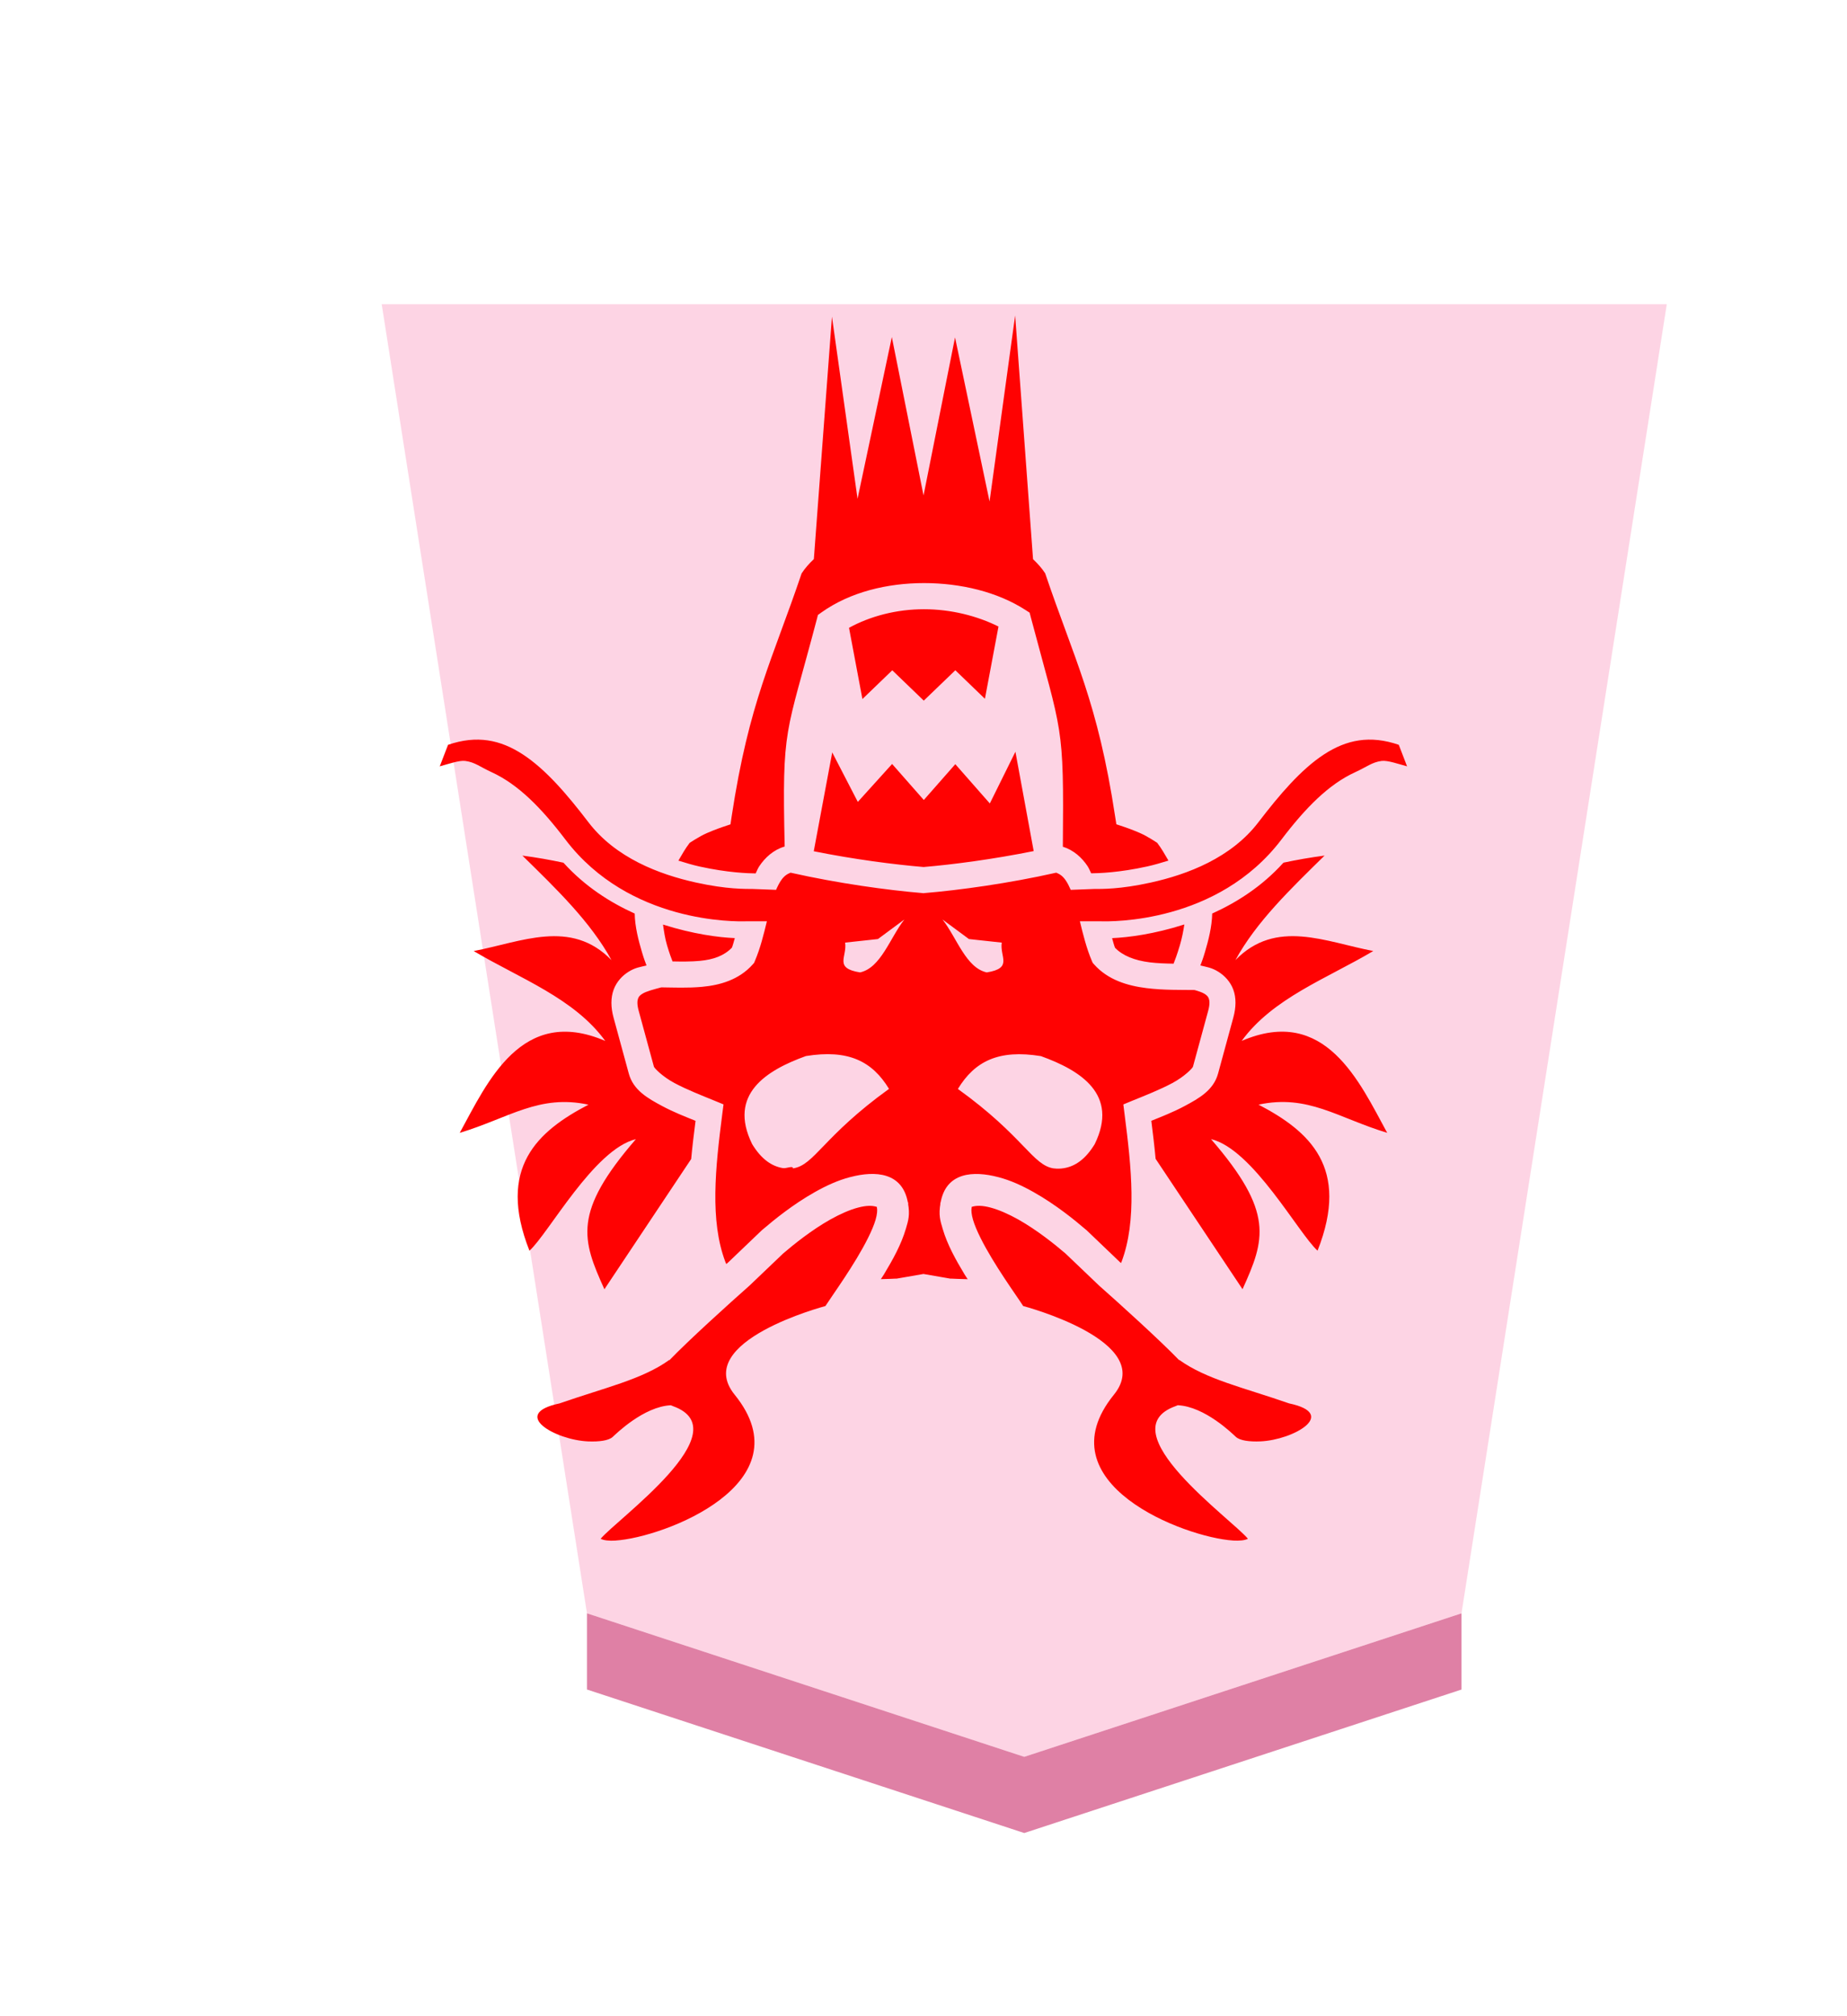 <?xml version="1.0" encoding="UTF-8" standalone="no"?>
<svg
   xmlns:dc="http://purl.org/dc/elements/1.1/"
   xmlns:cc="http://creativecommons.org/ns#"
   xmlns:rdf="http://www.w3.org/1999/02/22-rdf-syntax-ns#"
   xmlns:svg="http://www.w3.org/2000/svg"
   xmlns="http://www.w3.org/2000/svg"
   xmlns:sodipodi="http://sodipodi.sourceforge.net/DTD/sodipodi-0.dtd"
   xmlns:inkscape="http://www.inkscape.org/namespaces/inkscape"
   viewBox="0 0 52 60"
   version="1.1"
   id="svg7505"
   sodipodi:docname="1RY.svg"
   inkscape:version="1.0.1 (3bc2e813f5, 2020-09-07)"
   width="55" height="60">
  <sodipodi:namedview
     pagecolor="#ffffff"
     bordercolor="#666666"
     borderopacity="1"
     objecttolerance="10"
     gridtolerance="10"
     guidetolerance="10"
     inkscape:pageopacity="0"
     inkscape:pageshadow="2"
     inkscape:window-width="3840"
     inkscape:window-height="2050"
     id="namedview7507"
     showgrid="false"
     inkscape:zoom="2.9698485"
     inkscape:cx="-142.13801"
     inkscape:cy="42.48289"
     inkscape:window-x="-12"
     inkscape:window-y="-12"
     inkscape:window-maximized="1"
     inkscape:current-layer="svg7505"
     inkscape:document-rotation="0" />
  <defs
     id="defs7477">
    <filter
       id="a"
       color-interpolation-filters="sRGB">
      <feFlood
         flood-opacity=".498"
         flood-color="#000"
         result="flood"
         id="feFlood7466" />
      <feComposite
         in="flood"
         in2="SourceGraphic"
         operator="in"
         result="composite1"
         id="feComposite7468" />
      <feGaussianBlur
         in="composite1"
         stdDeviation="1"
         result="blur"
         id="feGaussianBlur7470" />
      <feOffset
         dx="5"
         dy="3"
         result="offset"
         id="feOffset7472" />
      <feComposite
         in="SourceGraphic"
         in2="offset"
         result="composite2"
         id="feComposite7474" />
    </filter>
  </defs>
  <g
     opacity="0.99"
     id="g7503"
     transform="translate(-4)">
    <g
       transform="matrix(0.6,0,0,0.6,-41.934,-160.851)"
       filter="url(#a)"
       fill-opacity="0.992"
       id="g7483">
      <path
         d="m 119.89,352.22 21.701,-7.117 10.189,-64.932 H 88 l 10.188,64.932 z"
         fill="#fdd3e3"
         id="path7479" />
      <path
         d="m 98.188,348.882 v -3.78 l 21.702,7.118 21.701,-7.117 v 3.78 L 119.89,356 Z"
         fill="#de7ea3"
         id="path7481" />
    </g>
  </g>
  <path
     id="path3940-9"
     style="fill:#ff0202;fill-opacity:1;stroke:none;stroke-width:0.938px;stroke-linecap:butt;stroke-linejoin:miter;stroke-opacity:1"
     d="m 16.83,45.846 c -0.096,0.006 -0.182,0.005 -0.255,-0.004 -0.077,-0.008 -0.141,-0.025 -0.189,-0.049 0.472,-0.576 4.186,-3.217 2.155,-3.947 -0.025,-0.008 -0.041,-0.019 -0.064,-0.027 -0.812,0.038 -1.642,0.86 -1.732,0.942 -0.121,0.111 -0.405,0.147 -0.731,0.134 -0.979,-0.041 -2.341,-0.817 -0.852,-1.131 1.356,-0.472 2.46,-0.713 3.269,-1.294 l 0.004,0.007 c 0.578,-0.599 1.781,-1.687 2.382,-2.217 l 1.004,-0.958 c 0.305,-0.261 0.84,-0.694 1.405,-1.011 0.287,-0.161 0.581,-0.291 0.828,-0.355 0.245,-0.064 0.418,-0.065 0.557,-0.02 -9.37e-4,0.003 -0.002,0.007 0.004,0.033 0.013,0.065 0.004,0.194 -0.042,0.35 -0.092,0.312 -0.313,0.736 -0.559,1.145 -0.246,0.409 -0.516,0.806 -0.711,1.09 -0.097,0.141 -0.173,0.254 -0.224,0.333 0,0 -3.991,1.048 -2.703,2.637 2.137,2.635 -2.109,4.252 -3.547,4.341 z m 18.388,0 v -0.002 c -1.438,-0.089 -5.684,-1.706 -3.547,-4.341 1.289,-1.589 -2.703,-2.637 -2.703,-2.637 -0.05,-0.08 -0.127,-0.192 -0.224,-0.333 -0.195,-0.285 -0.465,-0.681 -0.711,-1.09 -0.246,-0.409 -0.467,-0.833 -0.559,-1.145 -0.046,-0.156 -0.055,-0.285 -0.042,-0.35 0.005,-0.026 0.005,-0.03 0.004,-0.033 0.139,-0.045 0.313,-0.044 0.557,0.02 0.247,0.065 0.541,0.194 0.828,0.355 0.565,0.318 1.1,0.75 1.405,1.011 l 1.004,0.958 c 0.601,0.53 1.804,1.619 2.382,2.217 l 0.004,-0.007 c 0.809,0.581 1.913,0.822 3.269,1.294 1.488,0.313 0.127,1.089 -0.852,1.131 -0.326,0.014 -0.61,-0.023 -0.731,-0.134 -0.09,-0.082 -0.919,-0.904 -1.732,-0.942 -0.024,0.009 -0.039,0.019 -0.064,0.027 -2.032,0.729 1.683,3.371 2.155,3.947 -0.048,0.025 -0.111,0.041 -0.189,0.049 -0.073,0.008 -0.159,0.009 -0.255,0.004 z M 16.498,38.367 c -0.67,-1.481 -0.952,-2.284 0.938,-4.467 -1.247,0.299 -2.6,2.806 -3.17,3.32 -0.978,-2.473 0.245,-3.558 1.757,-4.346 -1.474,-0.315 -2.354,0.391 -3.833,0.839 0.824,-1.506 1.841,-3.806 4.333,-2.736 -0.925,-1.272 -2.538,-1.857 -3.918,-2.675 1.418,-0.268 2.895,-0.972 4.104,0.271 -0.627,-1.147 -1.65,-2.126 -2.653,-3.111 0.416,0.054 0.822,0.126 1.222,0.211 0.642,0.709 1.386,1.18 2.122,1.514 0.007,0.393 0.113,0.801 0.22,1.16 0.064,0.214 0.082,0.247 0.132,0.385 -0.182,0.046 -0.333,0.058 -0.542,0.191 -0.177,0.112 -0.35,0.29 -0.438,0.531 -0.088,0.242 -0.085,0.523 -0.002,0.828 l 0.454,1.666 c 0.135,0.496 0.565,0.737 0.995,0.967 0.34,0.182 0.682,0.314 0.993,0.44 -0.048,0.377 -0.095,0.756 -0.13,1.136 z m 19.003,0 -2.589,-3.881 c -0.035,-0.379 -0.081,-0.757 -0.128,-1.132 0.311,-0.126 0.653,-0.258 0.993,-0.44 0.43,-0.23 0.86,-0.471 0.995,-0.967 l 0.454,-1.666 c 0.083,-0.305 0.088,-0.587 0,-0.828 -0.088,-0.242 -0.263,-0.419 -0.44,-0.531 -0.209,-0.132 -0.359,-0.144 -0.541,-0.191 0.05,-0.138 0.068,-0.171 0.132,-0.385 0.107,-0.358 0.212,-0.767 0.22,-1.16 0.736,-0.334 1.48,-0.804 2.122,-1.514 0.4,-0.085 0.807,-0.156 1.224,-0.211 -1.003,0.986 -2.028,1.965 -2.655,3.111 1.209,-1.243 2.689,-0.539 4.106,-0.271 -1.379,0.818 -2.994,1.403 -3.919,2.675 2.492,-1.07 3.51,1.23 4.333,2.736 -1.479,-0.448 -2.357,-1.154 -3.831,-0.839 1.512,0.788 2.735,1.873 1.757,4.346 -0.569,-0.514 -1.925,-3.022 -3.172,-3.32 1.89,2.183 1.608,2.986 0.938,4.467 z m -8.18,-0.299 c -0.237,-0.006 -0.471,-0.015 -0.497,-0.018 -0.005,-6.56e-4 -0.013,0.002 -0.018,0.002 L 25.999,37.912 25.193,38.052 c -0.006,4.7e-4 -0.014,-0.003 -0.02,-0.002 -0.022,0.003 -0.236,0.011 -0.443,0.016 0.033,-0.053 0.059,-0.087 0.092,-0.141 0.265,-0.442 0.512,-0.88 0.654,-1.361 0.072,-0.245 0.125,-0.409 0.062,-0.76 0.002,0.015 0.009,0.025 0.011,0.04 -0.006,-0.073 -0.012,-0.083 -0.013,-0.084 0.004,0.019 -0.001,0.026 0.002,0.044 -0.155,-0.926 -0.979,-0.97 -1.717,-0.775 h -0.004 c -0.369,0.096 -0.712,0.255 -1.05,0.445 -0.662,0.372 -1.227,0.835 -1.556,1.116 l -0.02,0.016 -0.995,0.951 c -0.017,0.015 -0.05,0.044 -0.068,0.06 -0.003,-0.007 -0.029,-0.064 -0.029,-0.064 v -0.002 c -0.464,-1.228 -0.297,-2.794 -0.092,-4.39 l 0.038,-0.295 -0.277,-0.114 c -0.355,-0.145 -0.814,-0.324 -1.184,-0.522 -0.37,-0.198 -0.601,-0.447 -0.612,-0.487 l -0.454,-1.666 c -0.054,-0.198 -0.039,-0.303 -0.018,-0.361 0.021,-0.058 0.052,-0.094 0.126,-0.141 0.12,-0.076 0.34,-0.131 0.566,-0.192 0.368,0.004 0.782,0.024 1.215,-0.016 0.53,-0.049 1.098,-0.206 1.508,-0.667 l 0.042,-0.048 0.024,-0.059 c 0.161,-0.378 0.26,-0.784 0.355,-1.176 h -0.625 c -0.294,0.008 -3.471,0.071 -5.374,-2.432 -0.719,-0.946 -1.408,-1.644 -2.197,-2.005 -0.345,-0.158 -0.498,-0.298 -0.786,-0.335 -0.178,-0.023 -0.494,0.089 -0.759,0.161 l 0.247,-0.641 c 0.86,-0.295 1.559,-0.149 2.224,0.284 0.691,0.45 1.332,1.205 1.953,2.016 0.811,1.066 2.116,1.559 3.207,1.799 0.927,0.204 1.475,0.189 1.691,0.191 l 0.693,0.026 c 0.045,-0.106 0.093,-0.198 0.143,-0.273 0.089,-0.135 0.18,-0.195 0.288,-0.238 1.423,0.32 2.901,0.522 3.925,0.607 l 0.031,0.004 0.033,-0.004 c 1.024,-0.085 2.5,-0.286 3.923,-0.607 0.108,0.043 0.198,0.103 0.288,0.238 0.05,0.075 0.098,0.168 0.143,0.273 l 0.694,-0.026 c 0.216,-9.37e-4 0.765,0.014 1.691,-0.191 1.09,-0.24 2.396,-0.734 3.207,-1.799 0.622,-0.811 1.262,-1.566 1.953,-2.016 0.666,-0.433 1.364,-0.579 2.224,-0.284 l 0.247,0.641 c -0.265,-0.072 -0.581,-0.184 -0.759,-0.161 -0.288,0.038 -0.441,0.178 -0.786,0.335 -0.789,0.36 -1.478,1.059 -2.197,2.005 -1.903,2.502 -5.08,2.44 -5.374,2.432 h -0.627 c 0.095,0.392 0.195,0.799 0.355,1.176 l 0.026,0.059 0.042,0.048 c 0.413,0.464 0.998,0.635 1.556,0.705 0.516,0.065 1.024,0.051 1.435,0.057 0.12,0.035 0.228,0.069 0.299,0.114 0.074,0.047 0.105,0.083 0.126,0.141 0.021,0.058 0.036,0.163 -0.018,0.361 l -0.454,1.666 c -0.011,0.04 -0.244,0.289 -0.614,0.487 -0.37,0.198 -0.828,0.378 -1.184,0.522 l -0.275,0.114 0.037,0.295 c 0.205,1.597 0.373,3.164 -0.092,4.392 -5.1e-5,1.22e-4 -0.014,0.031 -0.015,0.033 -0.009,-0.008 -0.025,-0.022 -0.033,-0.029 l -0.995,-0.951 -0.02,-0.016 c -0.328,-0.281 -0.894,-0.744 -1.556,-1.116 -0.338,-0.19 -0.681,-0.349 -1.05,-0.445 h -0.002 c -0.739,-0.195 -1.565,-0.152 -1.719,0.777 0.003,-0.019 -3.93e-4,-0.026 0.004,-0.046 -3.47e-4,0.002 -0.007,0.012 -0.013,0.084 0.002,-0.014 0.007,-0.024 0.009,-0.038 -0.062,0.349 -0.008,0.514 0.064,0.759 0.142,0.482 0.389,0.92 0.654,1.361 0.033,0.055 0.06,0.089 0.093,0.143 z m -5.208,-3.298 c 0.637,-0.091 0.894,-0.95 2.86,-2.366 -0.503,-0.827 -1.217,-1.18 -2.474,-0.977 -1.179,0.424 -2.327,1.138 -1.603,2.618 0.273,0.45 0.581,0.66 0.913,0.716 0.112,0.019 0.301,-0.081 0.304,0.007 z m 7.771,0 c 0.091,0.013 0.19,0.012 0.302,-0.007 0.331,-0.056 0.64,-0.266 0.913,-0.716 0.724,-1.48 -0.424,-2.194 -1.603,-2.618 -1.257,-0.204 -1.969,0.15 -2.472,0.977 1.967,1.415 2.223,2.275 2.86,2.366 z m -5.774,-5.832 c 0.619,-0.135 0.891,-1.025 1.319,-1.574 l -0.786,0.581 -0.977,0.106 c 0.065,0.423 -0.345,0.76 0.443,0.887 z m 3.775,0 c 0.788,-0.127 0.38,-0.464 0.445,-0.887 l -0.977,-0.106 -0.786,-0.581 c 0.428,0.549 0.698,1.439 1.317,1.574 z m 5.561,-0.26 c -0.242,-0.004 -0.484,-0.012 -0.711,-0.04 -0.449,-0.057 -0.802,-0.196 -1.033,-0.434 -0.032,-0.083 -0.058,-0.188 -0.086,-0.286 0.486,-0.022 1.242,-0.117 2.151,-0.407 -0.03,0.197 -0.07,0.407 -0.132,0.616 -0.091,0.307 -0.152,0.456 -0.189,0.552 z m -14.919,-0.066 c -0.044,-0.117 -0.085,-0.215 -0.165,-0.486 -0.063,-0.212 -0.089,-0.413 -0.119,-0.612 0.904,0.286 1.654,0.382 2.138,0.403 -0.028,0.097 -0.054,0.202 -0.086,0.284 -0.231,0.239 -0.543,0.355 -0.96,0.394 -0.252,0.023 -0.528,0.022 -0.808,0.016 z m 2.475,-2.62 c -0.237,-0.003 -0.831,-0.021 -1.669,-0.205 -0.205,-0.045 -0.419,-0.11 -0.632,-0.176 0.106,-0.181 0.209,-0.365 0.337,-0.53 -0.006,0.008 0.273,-0.186 0.52,-0.293 0.247,-0.107 0.469,-0.181 0.469,-0.181 l 0.225,-0.075 0.035,-0.235 c 0.52,-3.42 1.22,-4.675 2.083,-7.232 0.101,-0.157 0.227,-0.296 0.365,-0.427 l 0.539,-7.214 0.762,5.42 1.021,-4.814 0.944,4.715 0.938,-4.704 1.028,4.883 0.762,-5.536 0.533,7.252 c 0.136,0.13 0.261,0.267 0.361,0.421 0.864,2.557 1.563,3.813 2.083,7.234 l 0.037,0.235 0.224,0.075 c 0,0 0.224,0.074 0.471,0.181 0.247,0.107 0.525,0.301 0.519,0.293 0.128,0.165 0.231,0.35 0.337,0.531 -0.212,0.066 -0.426,0.129 -0.63,0.174 -0.84,0.185 -1.435,0.202 -1.671,0.205 -0.036,-0.07 -0.063,-0.145 -0.106,-0.211 -0.169,-0.255 -0.415,-0.48 -0.738,-0.581 0.035,-3.703 -0.023,-3.321 -0.951,-6.818 l -0.038,-0.147 -0.126,-0.081 c -0.834,-0.537 -1.925,-0.799 -3.02,-0.799 -1.094,4.5e-4 -2.198,0.267 -3.044,0.867 l -0.114,0.081 -0.035,0.136 c -0.925,3.513 -1.036,3.126 -0.955,6.756 l -0.009,0.002 c -0.328,0.099 -0.577,0.328 -0.748,0.585 -0.044,0.066 -0.071,0.141 -0.106,0.211 z m 4.995,-0.191 c -0.867,-0.073 -2.064,-0.227 -3.265,-0.469 l 0.55,-2.941 0.762,1.473 1.021,-1.129 0.944,1.072 0.938,-1.066 1.028,1.169 0.762,-1.539 0.544,2.956 c -1.207,0.244 -2.412,0.402 -3.284,0.475 z m 0.011,-4.951 -0.938,-0.903 -0.889,0.856 -0.399,-2.12 c 0.63,-0.346 1.414,-0.553 2.23,-0.553 0.81,-3.26e-4 1.591,0.201 2.221,0.515 L 27.829,20.795 26.948,19.946 Z" />
</svg>

